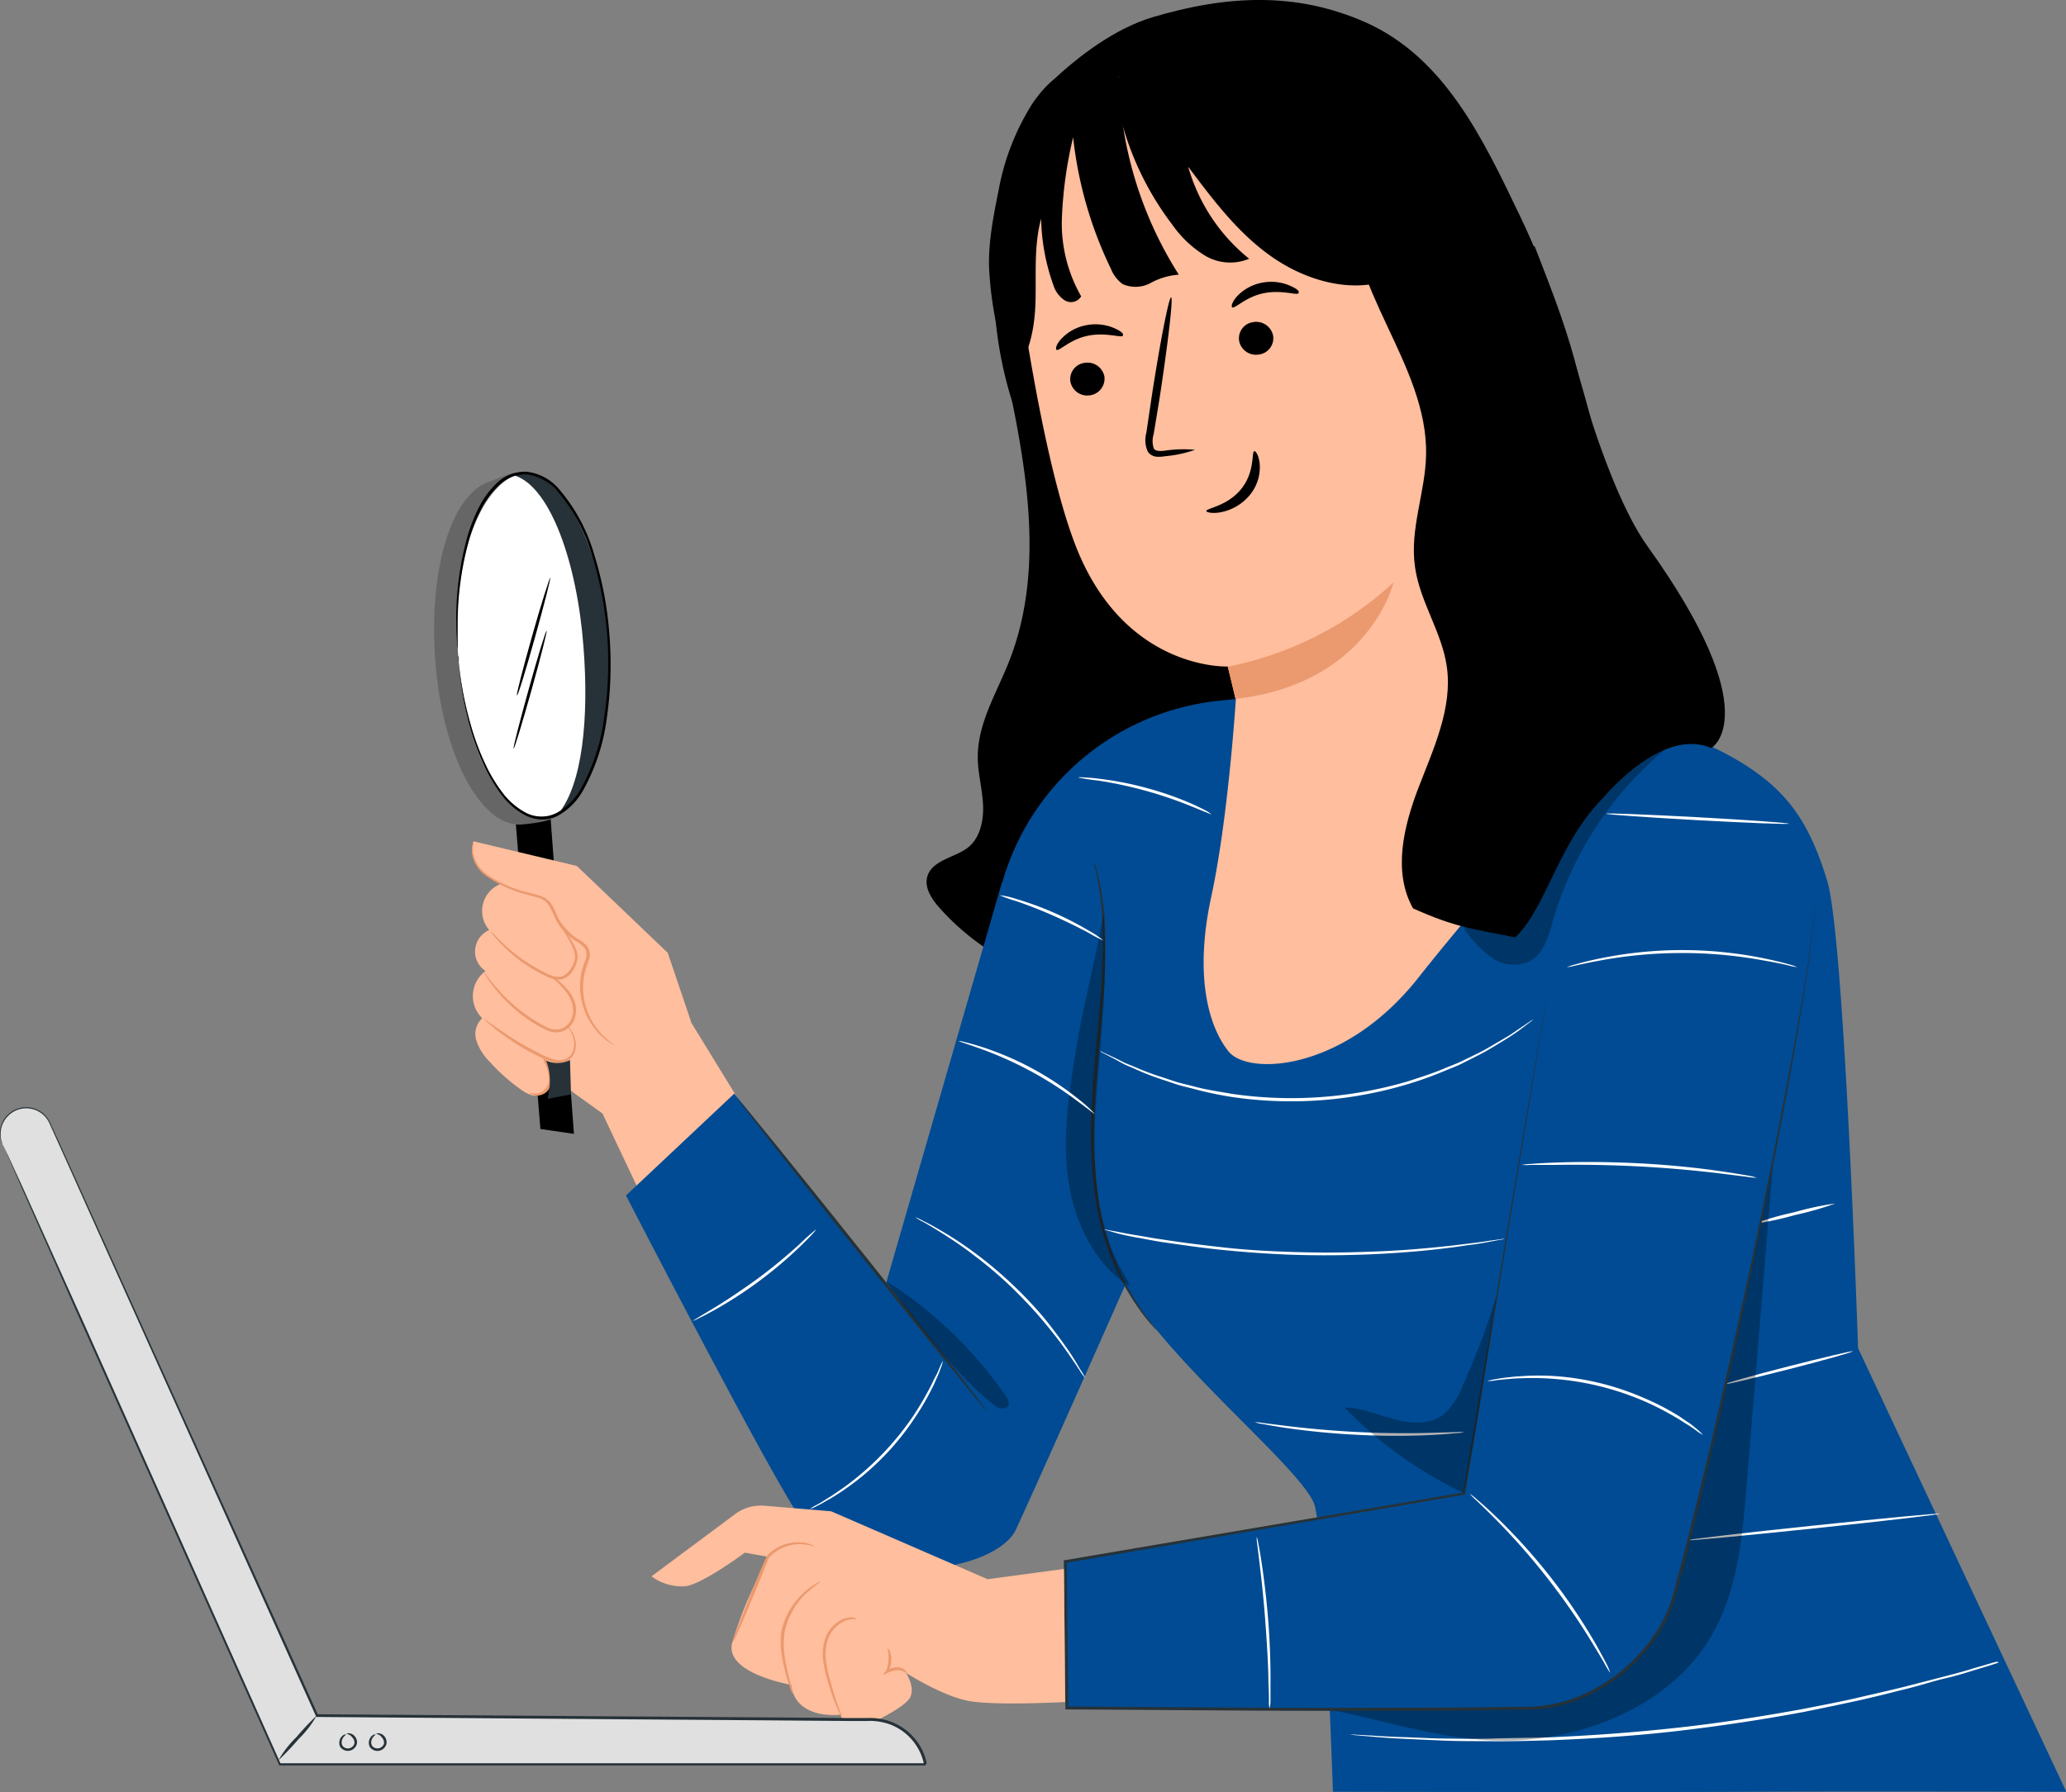 <svg xmlns="http://www.w3.org/2000/svg" viewBox="0 0 251.76 218.45"><rect x="0" y="0" width="251.76" height="218.45" fill="#808080" stroke="none"/><defs><style>.cls-1{fill:#ffbe9d;}.cls-2{fill:#eb996e;}.cls-3{fill:#263238;}.cls-4{fill:#666;}.cls-5{fill:#fff;}.cls-6{fill:#004b93;}.cls-7{opacity:0.3;}.cls-8{fill:#e0e0e0;}</style></defs><title>dibujo niña lupa</title><g id="Capa_2" data-name="Capa 2"><g id="Esquema"><g id="freepik--Character--inject-4"><polygon points="62.86 100.42 65.85 137.61 69.94 138.21 67.08 99.53 62.86 100.42"/><path class="cls-1" d="M57.71,102.55l12.58,3,11.09,10.6L77,121.43,67,110.18S56,107.39,57.71,102.55Z"/><path class="cls-1" d="M84.19,124.57v-.1l-2.81-8.3L71.21,111.4A6.82,6.82,0,0,0,69.92,113a16.7,16.7,0,0,0-4.41-4l-2-1.27a3.53,3.53,0,0,0-3.89,5.63,2.85,2.85,0,0,0-.45,5,3.77,3.77,0,0,0-.83,5.26,4,4,0,0,0,.42.49,2.63,2.63,0,0,0-.71,2.72,6.35,6.35,0,0,0,1.6,2.56,22.51,22.51,0,0,0,3.82,3.41,4.47,4.47,0,0,0,1.58.77,2.25,2.25,0,0,0,2.18-2.3l6.19,4.46,5.44,11.5,14-8.52Z"/><path class="cls-2" d="M75,127.46a1.48,1.48,0,0,1-.31-.15,6,6,0,0,1-.84-.54,8.39,8.39,0,0,1-3-8.2,13,13,0,0,1,.46-1.5,1.67,1.67,0,0,0,0-1.43,4.16,4.16,0,0,0-1.26-1,6.53,6.53,0,0,1-1.36-1.16,6.76,6.76,0,0,1-1-1.48,16.1,16.1,0,0,0-.72-1.5,2.22,2.22,0,0,0-1.13-1c-.47-.17-1-.27-1.48-.42a15,15,0,0,1-4.95-2.2,4.13,4.13,0,0,1-1.91-3v-.58l.1-.41a1.15,1.15,0,0,1,.1-.33,2,2,0,0,1,0,.34l-.06.41v.56a4.13,4.13,0,0,0,1.91,2.86,15.34,15.34,0,0,0,4.89,2.08c.49.15,1,.23,1.52.43a2.51,2.51,0,0,1,1.31,1.09c.31.49.49,1,.74,1.53a6.23,6.23,0,0,0,1,1.39,6,6,0,0,0,1.26,1.11,4.23,4.23,0,0,1,1.36,1.08,2,2,0,0,1,.08,1.72,12.57,12.57,0,0,0-.47,1.47,8.15,8.15,0,0,0,.57,5.17,8.43,8.43,0,0,0,2.14,2.85C74.55,127.21,75,127.42,75,127.46Z"/><path class="cls-2" d="M68.66,113.34a3.24,3.24,0,0,1,.45.53,8.07,8.07,0,0,1,1,1.65,2.55,2.55,0,0,1,.26,1.36,3.66,3.66,0,0,1-.58,1.45,2.34,2.34,0,0,1-1.4,1.06,3.15,3.15,0,0,1-1.82-.4,18.21,18.21,0,0,1-5.15-3.59A15.51,15.51,0,0,1,60.13,114a2.52,2.52,0,0,1-.39-.59s.68.75,1.83,1.83a20.18,20.18,0,0,0,5.13,3.45,2.87,2.87,0,0,0,1.62.37,2,2,0,0,0,1.18-.9,3.34,3.34,0,0,0,.56-1.3,2.42,2.42,0,0,0-.2-1.22A11,11,0,0,0,69,114,2.46,2.46,0,0,1,68.66,113.34Z"/><path class="cls-2" d="M67,118.8a3.21,3.21,0,0,1,.68.45,8.38,8.38,0,0,1,1.64,1.56,4.49,4.49,0,0,1,.74,1.4,3.2,3.2,0,0,1,0,1.84,2.52,2.52,0,0,1-1.29,1.58,2.7,2.7,0,0,1-2.19-.07A18.23,18.23,0,0,1,60.73,121a17.1,17.1,0,0,1-1.36-1.81,3.59,3.59,0,0,1-.4-.72c.05,0,.68,1,1.93,2.36a19.92,19.92,0,0,0,5.78,4.41,2.37,2.37,0,0,0,1.9.08A2.32,2.32,0,0,0,69.72,124a2.93,2.93,0,0,0,0-1.66,4.74,4.74,0,0,0-.68-1.37,10,10,0,0,0-1.53-1.59A3.87,3.87,0,0,1,67,118.8Z"/><path class="cls-2" d="M69.05,124.9a1.87,1.87,0,0,1,.43.5,3.66,3.66,0,0,1,.68,1.67,2.59,2.59,0,0,1-.18,1.26,1.93,1.93,0,0,1-1,1.06,2.5,2.5,0,0,1-1.62.06,8.49,8.49,0,0,1-1.58-.62,30.73,30.73,0,0,1-5-3.07c-.59-.45-1-.85-1.36-1.13a2.42,2.42,0,0,1-.46-.47s.75.55,2,1.4a36.75,36.75,0,0,0,5,2.95,7.92,7.92,0,0,0,1.51.6,2.27,2.27,0,0,0,1.41,0,1.67,1.67,0,0,0,.89-.88,2.53,2.53,0,0,0,.2-1.12,3.85,3.85,0,0,0-.54-1.61A4.3,4.3,0,0,1,69.05,124.9Z"/><path class="cls-2" d="M66.19,128.71a4.33,4.33,0,0,1,.49.86,9.88,9.88,0,0,1,.45,1,2.61,2.61,0,0,1,.11,1.36,2.15,2.15,0,0,1-.69,1.21,1.75,1.75,0,0,1-1.07.4c-.68,0-1-.35-1-.36a2.67,2.67,0,0,0,.93.11,1.71,1.71,0,0,0,.88-.39,2,2,0,0,0,.57-1,4,4,0,0,0-.43-2.2A2.29,2.29,0,0,1,66.19,128.71Z"/><path class="cls-3" d="M69.58,133.39l-.12-4.18a3.4,3.4,0,0,1-2.92.06,6.58,6.58,0,0,1,.43,3.14l-.22,1.53Z"/><path class="cls-4" d="M53.05,80.62c-.87-11.58,2.12-20.48,6.57-21.9.6-.18,2.91-1.31,3.51-1.12,4.34,1.37,7.49,10.53,8.25,20.72.68,8.66.09,17-2.93,20.64-1,1.23-3.37,1.36-4.65,1.52C58.74,101.11,53.93,92.22,53.05,80.62Z"/><path class="cls-5" d="M63.72,57.62C58.35,58.8,55,68.69,55.82,79.79c1,13,5.83,20.43,10.89,19.75a5.84,5.84,0,0,0,1.78-.85c3-3.64,3.57-12,2.92-20.62C70.64,68,68,59.07,63.72,57.62Z"/><path class="cls-3" d="M71.1,78.82C71.78,87.47,71,95.61,68,99.24c4.09-2.35,6.92-11.1,6.13-21.37-.87-11.58-5.92-20.9-11-20.27-.16,0-.21.34-.36.38C67.09,59.41,70.34,68.66,71.1,78.82Z"/><path d="M55.82,79.81a2.34,2.34,0,0,1,0,.26l.08.74c.08.68.18,1.62.4,2.85a41.79,41.79,0,0,0,1,4.44,30.51,30.51,0,0,0,2.13,5.62,19,19,0,0,0,1.84,2.94,8.71,8.71,0,0,0,2.82,2.41,4.15,4.15,0,0,0,3.79,0,7.7,7.7,0,0,0,2.94-3,24.16,24.16,0,0,0,2.82-8.71A44.81,44.81,0,0,0,74,77.54a43.91,43.91,0,0,0-1.82-9.71,21,21,0,0,0-4.31-8,5.9,5.9,0,0,0-3.62-2,4.6,4.6,0,0,0-3.55,1.42,10.76,10.76,0,0,0-2.16,3,20.41,20.41,0,0,0-1.29,3.22,38.63,38.63,0,0,0-1.48,10.42c0,1.24,0,2.21,0,2.87v.75a1,1,0,0,1,0,.25,1,1,0,0,1,0-.25c0-.18,0-.43-.07-.74,0-.68-.1-1.64-.1-2.89a37.22,37.22,0,0,1,1.36-10.49,21.5,21.5,0,0,1,1.27-3.29A11.3,11.3,0,0,1,60.42,59,5,5,0,0,1,64.2,57.5a6.12,6.12,0,0,1,3.82,2,21.24,21.24,0,0,1,4.41,8.17,43.12,43.12,0,0,1,1.84,9.81,45.54,45.54,0,0,1-.32,10,24.46,24.46,0,0,1-2.89,8.85A7.93,7.93,0,0,1,68,99.42a4.24,4.24,0,0,1-2,.46,4.63,4.63,0,0,1-2-.51,8.75,8.75,0,0,1-2.9-2.51,18.52,18.52,0,0,1-1.86-3,31.12,31.12,0,0,1-2.09-5.67,40.44,40.44,0,0,1-.92-4.48c-.19-1.23-.27-2.2-.34-2.86a3.84,3.84,0,0,0,0-.74A1,1,0,0,1,55.82,79.81Z"/><path d="M66.61,76.89c.09,0-.73,3.26-1.84,7.22s-2.08,7.16-2.18,7.13S63.32,88,64.43,84,66.51,76.86,66.61,76.89Z"/><path d="M67.05,70.4c.1,0-.73,3.26-1.84,7.23S63.13,84.78,63,84.76s.73-3.27,1.84-7.23S67,70.37,67.05,70.4Z"/><path d="M187,30,121.81,41.31c.2,1,.41,2,.63,3l-.17-.41c2.66,12.17,5.26,25.19.68,36.76-1.51,3.82-3.81,7.49-3.8,11.62,0,1.93.54,3.82.64,5.76s-.34,4.08-1.84,5.27-4.34,1.51-4.94,3.5c-.41,1.36.51,2.76,1.46,3.83a29.86,29.86,0,0,0,9.23,7,14.59,14.59,0,0,0,3.07,6.8l12.63-5.93-.78-4.09a6.11,6.11,0,0,0,4.27,3.45c2.37.56,4.85,0,7.22-.6a205.43,205.43,0,0,0,39.77-14.53c1.69-.82,10.22-1.46,10.22-1.46C201.55,79.67,195,50.13,187,30Z"/><path d="M185.21,26.3C180.69,16.84,176,7,166.42,2.73c-8.54-3.79-17.06-3.29-26-.62-4.41,1.31-8.93,4.64-12.26,7.82-4.56,4.36-5.26,11.05-6.43,17.25-2.33,12.42,2.13,27.31,6.67,30.64l52.74,12.73c7.14-6.36,12.14-9.75,12-19.31C193.08,44.75,188.05,32.18,185.21,26.3Z"/><path class="cls-1" d="M167.77,12.17l-31.43-1.24c-9.77,1-13.62,14.12-12.21,23.83,1.58,10.79,3.94,23.91,6.88,31.59,5.92,15.45,18.6,14.89,18.6,14.89s.09.23,1.19,5l2.25,10.69c6.76,12.09,19.53,7.66,34.45-2.65L174,16.81A5.75,5.75,0,0,0,167.77,12.17Z"/><path d="M130.44,46.53a2.09,2.09,0,0,0,2.41,1.65,2.05,2.05,0,0,0,1.73-2.3,2.1,2.1,0,0,0-2.42-1.65A2,2,0,0,0,130.44,46.53Z"/><path d="M128.75,42.64c.31.21,1.62-1.27,3.83-1.72s4.09.3,4.24,0-.27-.57-1.08-.94a5.81,5.81,0,0,0-3.47-.32,5.53,5.53,0,0,0-3,1.71C128.71,42,128.6,42.51,128.75,42.64Z"/><path d="M151,41.56a2.09,2.09,0,0,0,2.41,1.65,2,2,0,0,0,1.73-2.29,2.1,2.1,0,0,0-2.41-1.66A2,2,0,0,0,151,41.56Z"/><path d="M150.16,37.46c.31.22,1.62-1.27,3.83-1.72s4.08.3,4.24,0-.27-.58-1.09-.94a5.78,5.78,0,0,0-3.46-.32,5.56,5.56,0,0,0-3,1.71C150.14,36.83,150,37.36,150.16,37.46Z"/><path d="M145.62,54.83a15.14,15.14,0,0,0-3.73.11c-.57.06-1.13.06-1.3-.3a2.9,2.9,0,0,1,0-1.75c.24-1.48.5-3,.76-4.64,1-6.59,1.63-12,1.36-12s-1.31,5.28-2.33,11.87l-.69,4.65a3.38,3.38,0,0,0,.18,2.28,1.44,1.44,0,0,0,1.1.62,4.12,4.12,0,0,0,1-.06A15,15,0,0,0,145.62,54.83Z"/><path class="cls-2" d="M149.61,81.26A41.51,41.51,0,0,0,169.81,71s-2.92,12.31-19.24,14.19Z"/><path d="M152.85,55c-.37.06.12,2.45-1.58,4.58S147,61.94,147,62.28c0,.16.68.35,1.75.16a6.09,6.09,0,0,0,3.58-2.14,5.3,5.3,0,0,0,1.17-3.81C153.39,55.47,153,54.94,152.85,55Z"/><path d="M135.62,9.16a36.39,36.39,0,0,0,7.26,18.26,13.43,13.43,0,0,0,4,3.76,6,6,0,0,0,5.34.36,22.2,22.2,0,0,1-7.43-11.22c3,4,6.09,8.13,10.22,11s9.53,4.45,14.25,2.8L168.17,31a11.6,11.6,0,0,0,5.35,5.11c2.34.92,5.35.49,6.85-1.53-3.6-7.53-.88-17.35-5.8-24.11C171.17,5.77,165,4,159.23,3.64A46,46,0,0,0,135.62,8.5"/><path class="cls-3" d="M136.32,9.13v.36h.06A3.35,3.35,0,0,0,136.32,9.13Z"/><path d="M136.33,9.49l-1.06-.16c-3.37-.81-5.77-2-9.4,3.2a29.57,29.57,0,0,0-4.16,10.55c-.68,3.4-1.43,7.09-1.12,10.55a43.61,43.61,0,0,0,2.68,12.25c2.24-2.45,2.84-6,2.92-9.3s-.2-6.71.68-9.92a25.42,25.42,0,0,0,1.52,8.17,3.4,3.4,0,0,0,1.36,1.78,1.45,1.45,0,0,0,2-.49,17.88,17.88,0,0,1-2.35-9.53,50.57,50.57,0,0,1,1.37-9.86,48.72,48.72,0,0,0,4.59,16,4.32,4.32,0,0,0,1.43,1.89,3.86,3.86,0,0,0,3.45-.14,8.32,8.32,0,0,1,3.41-1A46.88,46.88,0,0,1,136.33,9.49Z"/><polygon class="cls-1" points="150.57 85.21 199.85 87.74 168.17 127.38 155.16 133.5 143.62 130.74 140.97 122.34 150.57 85.21"/><path class="cls-3" d="M207.52,94.93a6.65,6.65,0,0,1-1,.11,22.62,22.62,0,0,0-2.73.34A12.41,12.41,0,0,0,200,96.74a18.37,18.37,0,0,0-4,3,19.67,19.67,0,0,0-2.88,4.08,36.4,36.4,0,0,0-1.77,3.67c-.44,1.09-.76,2-1,2.59a6,6,0,0,1-.37.95,5.71,5.71,0,0,1,.24-1c.18-.63.47-1.54.88-2.64a32.54,32.54,0,0,1,1.7-3.76,19.41,19.41,0,0,1,2.92-4.15,17.4,17.4,0,0,1,4.08-3,12.52,12.52,0,0,1,3.93-1.33,19.91,19.91,0,0,1,2.78-.22A5.57,5.57,0,0,1,207.52,94.93Z"/><path class="cls-6" d="M76.28,145.72s18.3,35.48,21.37,39.44c7.25,9.34,23.83,6.37,26.17,1.24,4.08-8.85,17.12-38.4,17.12-38.4l-4.31-10.62-14.5-29.95-14.22,49.2L89.48,133.3Z"/><path class="cls-6" d="M226.42,164.32s-1.65-50-3.75-56.92S218,96.68,212.79,93.32c-5.93-3.83-12.26-4.94-12.94-5.58,0,0-18,20-27,31.42s-20.73,12-23.14,9-4.21-9.15-2.11-18.85,3-24.12,3-24.12l-2.09.23a30.72,30.72,0,0,0-25.9,20.63c-.15.43-.29.87-.42,1.36-4.22,14.45,12.34,35.23,12.34,34.32a52.71,52.71,0,0,0,1.06,11.39c2.4,9.63,23.44,25.77,24.64,30.47s2.2,34.81,2.2,34.81,36.47.07,51.18,0c12-.06,38.19,0,38.19,0Z"/><path class="cls-3" d="M133.3,105s.07.19.19.57c.17.55.32,1.1.44,1.67a32.56,32.56,0,0,1,.75,6.3,79.67,79.67,0,0,1-.33,9.4c-.27,3.54-.68,7.4-.91,11.48a59.24,59.24,0,0,0,.39,11.45,33.84,33.84,0,0,0,2.56,9,32.31,32.31,0,0,0,3.18,5.45c.44.6.81,1,1,1.36a4.29,4.29,0,0,1,.36.48,2.85,2.85,0,0,1-.41-.44c-.25-.3-.64-.74-1.1-1.33a29.59,29.59,0,0,1-3.29-5.45,32.3,32.3,0,0,1-2.66-9,56.89,56.89,0,0,1-.42-11.52c.21-4.09.64-7.95.93-11.48a83.71,83.71,0,0,0,.41-9.37,34.83,34.83,0,0,0-.64-6.28c-.12-.74-.28-1.3-.37-1.68A2.66,2.66,0,0,1,133.3,105Z"/><g class="cls-7"><path d="M137.51,156.72c-4.34-2.89-6.71-8.08-7.38-13.25s.16-10.4,1-15.56c.91-5.72,2.42-10.89,3.33-16.6.59,7.92-.3,14.83-.87,22.54s-.29,15.94,3.94,22.41"/></g><path class="cls-3" d="M120.26,172c-.08.06-6.93-8.41-15.31-18.9s-15.11-19.07-15-19.12,6.93,8.4,15.31,18.9S120.34,171.89,120.26,172Z"/><g class="cls-7"><path d="M178.44,113.23a13.48,13.48,0,0,0,3.36,3.5,4.63,4.63,0,0,0,4.63.43c1.71-.94,2.27-3.07,2.81-4.94a42.52,42.52,0,0,1,14.68-21.68c-5.2,2.1-10.45,4.24-15,7.48s-8.5,7.75-10,13.17"/></g><path class="cls-5" d="M183.35,151a2.68,2.68,0,0,1-.49.11l-1.41.26c-.61.12-1.36.25-2.23.36s-1.88.29-3,.41c-2.21.28-4.85.52-7.79.68s-6.18.23-9.58.16-6.62-.31-9.53-.59-5.55-.69-7.75-1c-1.09-.17-2.08-.38-3-.54s-1.61-.32-2.22-.46L135,150a2.18,2.18,0,0,1-.48-.14,4.29,4.29,0,0,1,.5.07l1.41.26c.61.12,1.36.27,2.22.4s1.86.34,3,.49c2.19.35,4.82.68,7.74,1s6.12.48,9.53.56,6.61,0,9.53-.13,5.57-.37,7.77-.61c1.11-.11,2.11-.25,3-.35s1.62-.21,2.24-.31l1.42-.19A2,2,0,0,1,183.35,151Z"/><path class="cls-5" d="M186.83,124.27a2.86,2.86,0,0,1-.43.35l-1.31,1-1,.68c-.36.24-.76.48-1.19.74-1,.62-1.95,1.19-3,1.71l-1.78.9c-.62.31-1.3.56-2,.85a45.2,45.2,0,0,1-4.48,1.62,49.35,49.35,0,0,1-21.6,1.58,46.17,46.17,0,0,1-4.68-1c-.71-.19-1.42-.34-2.08-.56l-1.88-.63a29.2,29.2,0,0,1-3.18-1.26c-.47-.2-.9-.37-1.29-.56l-1-.55-1.44-.75a2.43,2.43,0,0,1-.49-.29,3.54,3.54,0,0,1,.53.23l1.46.68,1.05.53,1.29.53a32.93,32.93,0,0,0,3.19,1.2l1.88.62c.68.2,1.36.34,2.08.53,1.43.4,3,.62,4.64.91a50.39,50.39,0,0,0,21.46-1.53c1.59-.52,3.11-1,4.46-1.58.68-.29,1.36-.53,2-.83l1.78-.87c1.15-.53,2.1-1.16,3-1.66.42-.26.83-.48,1.19-.71l1-.68,1.36-.92A3.37,3.37,0,0,1,186.83,124.27Z"/><path class="cls-5" d="M99.47,149.84a3.65,3.65,0,0,1-.47.57c-.32.36-.81.85-1.42,1.45a52.23,52.23,0,0,1-5.09,4.31,50.24,50.24,0,0,1-5.62,3.62c-.75.41-1.36.73-1.8.93a3.16,3.16,0,0,1-.68.29s.9-.56,2.36-1.43,3.4-2.15,5.53-3.69a63,63,0,0,0,5.13-4.22A27.27,27.27,0,0,1,99.47,149.84Z"/><path class="cls-5" d="M114.91,165.87a4.36,4.36,0,0,1-.29.93,10.54,10.54,0,0,1-.42,1.07c-.19.39-.37.89-.63,1.36a30.91,30.91,0,0,1-2,3.45,32.13,32.13,0,0,1-6.47,7.23,32.15,32.15,0,0,1-3.22,2.33c-.47.31-.92.55-1.31.77a9.94,9.94,0,0,1-1,.54,3.71,3.71,0,0,1-.89.39,6.36,6.36,0,0,1,.83-.51,11,11,0,0,0,1-.59c.38-.24.82-.49,1.28-.82a32.58,32.58,0,0,0,3.14-2.36,34.89,34.89,0,0,0,6.41-7.15,37.62,37.62,0,0,0,2-3.41c.27-.49.47-1,.68-1.36s.35-.75.47-1A5.82,5.82,0,0,1,114.91,165.87Z"/><path class="cls-5" d="M132.26,168a6.93,6.93,0,0,1-.68-.93c-.39-.62-1-1.5-1.74-2.56s-1.71-2.29-2.82-3.61-2.41-2.69-3.85-4.09a50.43,50.43,0,0,0-4.26-3.63c-1.36-1.06-2.65-1.93-3.75-2.63s-2-1.25-2.64-1.6a7.38,7.38,0,0,1-1-.59,5.63,5.63,0,0,1,1,.47c.69.32,1.59.84,2.73,1.51a45.34,45.34,0,0,1,3.81,2.58,49.67,49.67,0,0,1,4.31,3.64,51.29,51.29,0,0,1,3.86,4.08c1.1,1.36,2,2.59,2.77,3.68s1.29,2,1.65,2.62A7.1,7.1,0,0,1,132.26,168Z"/><path class="cls-5" d="M133.4,135.8s-.84-.65-2.22-1.67a45,45,0,0,0-11.73-6.31c-1.6-.58-2.62-.87-2.61-.94a3.14,3.14,0,0,1,.74.15c.46.1,1.14.29,2,.56a37.08,37.08,0,0,1,11.79,6.34,16,16,0,0,1,1.56,1.36A3.08,3.08,0,0,1,133.4,135.8Z"/><path class="cls-5" d="M134.45,114.64a15.39,15.39,0,0,1-1.8-.94c-1.1-.58-2.64-1.36-4.39-2.13s-3.35-1.37-4.54-1.77a14.33,14.33,0,0,1-1.9-.68,9.48,9.48,0,0,1,2,.45,37.91,37.91,0,0,1,4.61,1.68,39.91,39.91,0,0,1,4.36,2.25A9.55,9.55,0,0,1,134.45,114.64Z"/><path class="cls-5" d="M147.63,99.28s-.9-.36-2.31-.94a50.67,50.67,0,0,0-11.52-3.2,24.76,24.76,0,0,1-2.46-.38,2.58,2.58,0,0,1,.68,0,17.59,17.59,0,0,1,1.83.15,39.55,39.55,0,0,1,5.91,1.15,39.13,39.13,0,0,1,5.67,2c.68.32,1.26.6,1.64.81A3.33,3.33,0,0,1,147.63,99.28Z"/><path class="cls-5" d="M178.41,174.56a4.9,4.9,0,0,1-1,.13c-.65.07-1.58.14-2.73.21a90.11,90.11,0,0,1-9.05,0c-3-.14-6-.42-9-.86-1.14-.17-2-.33-2.72-.46a4.52,4.52,0,0,1-1-.23,6.78,6.78,0,0,1,1,.1l2.72.34c2.29.28,5.45.6,9,.77s6.72.15,9,.08l2.72-.08A6.37,6.37,0,0,1,178.41,174.56Z"/><path class="cls-5" d="M243.57,202.63a.64.64,0,0,1-.19.08l-.57.19-2.23.68c-1,.31-2.16.68-3.56,1s-3,.86-4.76,1.29-3.69.94-5.78,1.4-4.32.92-6.68,1.4c-4.72.88-10,1.7-15.46,2.33s-10.8.95-15.61,1.13c-2.4.06-4.68.13-6.8.11s-4.13,0-6-.08-3.46-.15-4.9-.22-2.68-.16-3.7-.25l-2.32-.2-.61-.06a.64.64,0,0,1-.2,0h.81l2.33.13c1,.07,2.25.14,3.7.18s3.08.15,4.9.17,3.8.07,5.94,0,4.41-.08,6.8-.14c4.77-.2,10.07-.56,15.57-1.16s10.72-1.44,15.45-2.3c2.35-.47,4.59-.88,6.67-1.37s4-.91,5.78-1.36l4.77-1.23c1.42-.37,2.59-.68,3.57-1l2.24-.65.6-.16Z"/><path class="cls-5" d="M236.39,184.51c0,.09-6.87.9-15.37,1.79s-15.38,1.54-15.38,1.44,6.87-.9,15.37-1.79S236.37,184.41,236.39,184.51Z"/><path class="cls-5" d="M225.77,164.71c0,.1-3.4,1.07-7.72,2.17s-7.79,1.92-7.82,1.83,3.41-1.07,7.73-2.17S225.74,164.62,225.77,164.71Z"/><path class="cls-5" d="M223.65,146.69a37.74,37.74,0,0,1-4.91,1.41,36.6,36.6,0,0,1-5,1.07,36.23,36.23,0,0,1,4.91-1.41A36.93,36.93,0,0,1,223.65,146.69Z"/><g class="cls-7"><path d="M162,208.37c8.46,1.7,16.19,4.56,24.76,3.62s17.25-5,21.67-12.39c3.29-5.49,3.89-12.14,4.41-18.52q1.71-20.82,3.4-41.63l-17.53,48.63-8.41,12.82Z"/></g><path class="cls-6" d="M129.8,190.34l48.61-8.3s10.16-61.49,10.44-62.59,3.68-20.24,13.32-21.88,18.41,2.19,19,11.49c.45,7.44-10.34,60.85-17.14,85.59-2,7.12-9.75,13.42-17.38,13.56-19.87.37-56.62,0-56.62,0Z"/><path class="cls-3" d="M188.84,119.45c-.19,1.18-4.09,24.68-10.3,62.64v.1h-.11l-48.59,8.32.15-.17c.06,5.69.13,11.72.19,17.88L130,208l18.39.13c10.28.05,20.33.05,30,0l7.21-.09a17.26,17.26,0,0,0,6.84-1.29,20.59,20.59,0,0,0,10-8.85l.39-.73.33-.76a11.79,11.79,0,0,0,.56-1.54c.32-1,.58-2.11.86-3.16.58-2.09,1.08-4.17,1.6-6.22,1-4.08,2-8.08,2.86-11.94,1.79-7.73,3.35-14.94,4.77-21.54,2.72-13.2,4.77-23.93,6-31.37.3-1.86.56-3.52.75-5,.1-.68.19-1.37.27-2s.12-1.16.17-1.66a20.89,20.89,0,0,0,.15-2.24,5.66,5.66,0,0,1,0-.77v.77a17,17,0,0,1-.12,2.25q-.06.75-.15,1.65c-.06.61-.17,1.28-.26,2-.17,1.44-.42,3.1-.71,5-1.15,7.49-3.15,18.19-5.86,31.4-1.36,6.6-2.92,13.82-4.69,21.55q-1.32,5.81-2.84,12c-.52,2-1,4.13-1.6,6.23-.28,1-.53,2.11-.85,3.17a12.88,12.88,0,0,1-.58,1.57l-.33.77-.4.74a20.76,20.76,0,0,1-10.14,9,17.17,17.17,0,0,1-7,1.32l-7.27.09c-9.71.08-19.75.07-30,0L130,208.36h-.17v-.18c-.06-6.13-.13-12.18-.19-17.87v-.14h.14l48.65-8.27-.13.11c3.18-19,5.8-34.63,7.62-45.54.93-5.45,1.66-9.69,2.15-12.59l.6-3.31C188.75,119.83,188.84,119.45,188.84,119.45Z"/><path class="cls-5" d="M214.09,143.55a6.06,6.06,0,0,1-1.12-.1l-3.06-.38c-2.58-.32-6.12-.68-10.11-.89s-7.54-.23-10.14-.19l-3.08,0a7.1,7.1,0,0,1-1.13,0,7,7,0,0,1,1.12-.12c.73-.06,1.78-.12,3.08-.17,2.6-.09,6.2-.11,10.17.1s7.55.61,10.12,1c1.29.19,2.33.36,3.05.49A8.24,8.24,0,0,1,214.09,143.55Z"/><path class="cls-5" d="M219,117.88a6.77,6.77,0,0,1-1.09-.21c-.68-.17-1.72-.38-3-.6a54.89,54.89,0,0,0-19.88,0c-1.26.23-2.28.45-3,.61a8.24,8.24,0,0,1-1.1.22,6.58,6.58,0,0,1,1.06-.35c.68-.21,1.7-.46,3-.73a49.79,49.79,0,0,1,20,0c1.26.26,2.27.51,3,.72A6.33,6.33,0,0,1,219,117.88Z"/><path class="cls-5" d="M207.52,174.9a5.51,5.51,0,0,1-.91-.6c-.29-.2-.64-.45-1.07-.71s-.89-.59-1.45-.89a33.74,33.74,0,0,0-3.94-2,34.46,34.46,0,0,0-10.45-2.6,34.18,34.18,0,0,0-4.41-.1c-.63,0-1.19.07-1.69.11s-.93.08-1.28.13a5.06,5.06,0,0,1-1.1.09,8.32,8.32,0,0,1,1.08-.23c.35-.07.78-.14,1.27-.19s1.07-.14,1.71-.16a30,30,0,0,1,4.45,0,32.66,32.66,0,0,1,10.55,2.63,30.6,30.6,0,0,1,3.94,2c.55.31,1,.68,1.43.94a8.53,8.53,0,0,1,1,.77A6.61,6.61,0,0,1,207.52,174.9Z"/><path class="cls-5" d="M196.22,203.91a7,7,0,0,1-.58-.94c-.34-.61-.87-1.49-1.52-2.56A82.29,82.29,0,0,0,182,184.93c-.89-.89-1.62-1.6-2.13-2.08a7.08,7.08,0,0,1-.77-.78,6.94,6.94,0,0,1,.86.68c.54.45,1.3,1.13,2.22,2a71.89,71.89,0,0,1,6.64,7.32,70.71,70.71,0,0,1,5.55,8.17c.62,1.1,1.11,2,1.43,2.64A6.3,6.3,0,0,1,196.22,203.91Z"/><path class="cls-5" d="M154.7,208.24a3.29,3.29,0,0,1-.07-.83c0-.6,0-1.35-.06-2.24,0-1.9-.16-4.52-.37-7.4s-.5-5.5-.73-7.38c-.1-.88-.2-1.63-.27-2.23a3.82,3.82,0,0,1-.06-.83,4.56,4.56,0,0,1,.2.81c.1.52.24,1.28.38,2.22.29,1.88.62,4.48.84,7.38s.28,5.52.26,7.42c0,1,0,1.72,0,2.25A3.88,3.88,0,0,1,154.7,208.24Z"/><path class="cls-5" d="M218,100.4c0,.1-5-.09-11.16-.43s-11.13-.69-11.12-.79,5,.1,11.14.43S218,100.31,218,100.4Z"/><g class="cls-7"><path d="M178.41,182a49.93,49.93,0,0,1-14.56-10.43c2,0,4,.87,6,1.41s4.32.72,6-.51a8.57,8.57,0,0,0,2.39-3.58,86.88,86.88,0,0,0,4.14-11.05c-1.17,7.72-2.44,16.47-4,24.16"/></g><g class="cls-7"><path d="M108.06,156.19a50.83,50.83,0,0,1,14.52,14c.25.37.5.86.25,1.23s-1,.3-1.47,0c-4.53-3.41-9.79-10.29-13.32-15.21"/></g><path d="M192.63,47.05,179,22.3l-14.22,1.56c-1,11,9.24,20.52,9,31.59-.09,4.56-2,9-1.36,13.57.56,4.27,3.29,8,3.89,12.26.71,5-1.61,9.94-3.44,14.69s-3.17,10.31-.68,14.75c5.27,2.38,7.45,2.51,12.44,3.54,3.81-3.56,5.21-11.52,10.79-17.08,0,0,7.06-8.63,13.12-6,0,0,7-4-7.78-24.6C197.41,61.91,194.43,53.19,192.63,47.05Z"/><path class="cls-1" d="M79.39,192.14l10.22-7.61a5.27,5.27,0,0,1,3.5-1l8.17.68,19.07,8.28,9.3-1.25.15,16.22s-8.28.45-11.58-.1-7.81-3.45-7.81-3.45,1.09,1.63.54,2.91-4.91,3.27-4.91,3.27-3.09,1.09-3.63-1.09c0,0-5.45.72-6-3.64,0,0-8.34-1.41-7.15-5.25.88-2.84,1.78-4.93,1.78-4.93l2.45-5.44-2.72-.49s-5,3.73-7.17,4.09A6.2,6.2,0,0,1,79.39,192.14Z"/><path class="cls-2" d="M100,192.79a21.39,21.39,0,0,0-1.77,1.43,9.2,9.2,0,0,0-2.61,4.66,10.27,10.27,0,0,0,0,3c.13.92.32,1.74.48,2.42a17.13,17.13,0,0,1,.51,2.23,1.86,1.86,0,0,1-.24-.56c-.13-.38-.32-.92-.52-1.6s-.41-1.62-.55-2.44a9.71,9.71,0,0,1-.08-3.09,9,9,0,0,1,2.79-4.77,7.89,7.89,0,0,1,1.36-1A1.71,1.71,0,0,1,100,192.79Z"/><path class="cls-2" d="M104.41,197.36h-.57a2.91,2.91,0,0,0-1.43.51,3.78,3.78,0,0,0-1.43,1.71,5.64,5.64,0,0,0-.34,2.73,16.6,16.6,0,0,0,.6,2.78c.23.85.45,1.62.68,2.25.41,1.27.77,2,.72,2s-.14-.16-.32-.5a14.66,14.66,0,0,1-.64-1.46c-.25-.62-.49-1.39-.74-2.24a14.75,14.75,0,0,1-.64-2.84,5.82,5.82,0,0,1,.39-2.92,4,4,0,0,1,1.59-1.79,2.83,2.83,0,0,1,1.57-.44A1.21,1.21,0,0,1,104.41,197.36Z"/><path class="cls-2" d="M107.65,204.17s0-.22.27-.43a2.11,2.11,0,0,1,1.11-.49,1.58,1.58,0,0,1,1.21.27c.25.22.28.43.25.45s-.16-.13-.39-.24a1.63,1.63,0,0,0-1-.12A4.31,4.31,0,0,0,107.65,204.17Z"/><path class="cls-2" d="M108.15,200.9s.21.11.32.41a3.3,3.3,0,0,1,.14,1.21,2.32,2.32,0,0,1-.38,1.16c-.19.27-.39.35-.41.31s.09-.18.2-.43a3.53,3.53,0,0,0,.23-1.07,5.24,5.24,0,0,0,0-1.12C108.18,201.09,108.11,200.93,108.15,200.9Z"/><path class="cls-2" d="M89.29,200.15a2.22,2.22,0,0,1,.19-.68c.15-.42.37-1,.68-1.76.56-1.48,1.36-3.51,2.28-5.75.33-.8.68-1.57,1-2.29v0h0a4.93,4.93,0,0,1,2.15-1.41,5,5,0,0,1,2-.26,4.08,4.08,0,0,1,1.29.28c.29.11.43.19.42.22a7.74,7.74,0,0,0-1.72-.29,5.13,5.13,0,0,0-3.89,1.67v0l-.92,2.3c-.91,2.24-1.76,4.25-2.38,5.71-.32.72-.58,1.31-.77,1.72A2.4,2.4,0,0,1,89.29,200.15Z"/></g><g id="freepik--Device--inject-4"><path class="cls-8" d="M.3,139.47,34.07,215h78.68a6.75,6.75,0,0,0-6.57-5.44l-67.59-.49L6.06,136.87A3.15,3.15,0,0,0,2,135.26H2a3.17,3.17,0,0,0-1.71,4.15Z"/><path class="cls-3" d="M.3,139.47a3.12,3.12,0,0,1-.15-.39A2.85,2.85,0,0,1,0,137.85,3.15,3.15,0,0,1,.83,136a3.2,3.2,0,0,1,5.31.91c.54,1.17,1.12,2.45,1.75,3.84l4.31,9.54,26.56,58.76-.15-.1,35.41.25,19.19.13,9.88.08h2.5a7.8,7.8,0,0,1,2.54.3,7,7,0,0,1,4,3.13,6.83,6.83,0,0,1,.59,1.29c.07.23.14.45.19.68l0,.17c-.36.43-.11.12-.19.21H34l0-.08L9.52,160.32,2.71,144.94.92,140.86l-.45-1.05-.15-.35s.06.11.17.34.26.59.47,1l1.84,4c1.59,3.55,3.92,8.73,6.9,15.34L34.21,215l-.14-.08h78.66c-.07.09.19-.21-.15.21l0-.16a5.41,5.41,0,0,0-.19-.69,6.34,6.34,0,0,0-.55-1.22,6.57,6.57,0,0,0-3.77-3,7.4,7.4,0,0,0-2.43-.29h-2.5l-9.88-.08L74,209.55l-35.4-.27h-.1l0-.1L12.06,150.37l-4.27-9.53L6.06,137a3.1,3.1,0,0,0-5.14-.91,3.14,3.14,0,0,0-.73,3A2.38,2.38,0,0,1,.3,139.47Z"/><path class="cls-3" d="M38.59,209.12a12.7,12.7,0,0,1-2.2,2.85,33.72,33.72,0,0,1-2.47,2.6,12.91,12.91,0,0,1,2.21-2.84A31.91,31.91,0,0,1,38.59,209.12Z"/><path class="cls-3" d="M42.24,211.33a.47.47,0,0,1,.24-.07,1.06,1.06,0,0,1,.63.25,1.15,1.15,0,0,1,.39,1,1.14,1.14,0,0,1-1.34.88,1.16,1.16,0,0,1-.7-.46,1.14,1.14,0,0,1,0-1,1.06,1.06,0,0,1,.47-.49c.15-.06.24,0,.24,0a1.34,1.34,0,0,0-.48.61.92.92,0,0,0,.06.76.82.82,0,0,0,1.16.12.81.81,0,0,0,.28-.42.88.88,0,0,0-.25-.72C42.6,211.33,42.24,211.39,42.24,211.33Z"/><path class="cls-3" d="M45.85,211.33a.47.47,0,0,1,.24-.07,1.06,1.06,0,0,1,.63.25,1.14,1.14,0,0,1,.38,1,1.13,1.13,0,0,1-1.32.89,1.18,1.18,0,0,1-.72-.47,1.14,1.14,0,0,1,0-1,1,1,0,0,1,.48-.49c.15-.06.24,0,.24,0a1.4,1.4,0,0,0-.49.61.92.92,0,0,0,.06.76.84.84,0,0,0,1.17.12.87.87,0,0,0,.28-.42,1,1,0,0,0-.25-.72C46.21,211.33,45.85,211.39,45.85,211.33Z"/></g></g></g></svg>